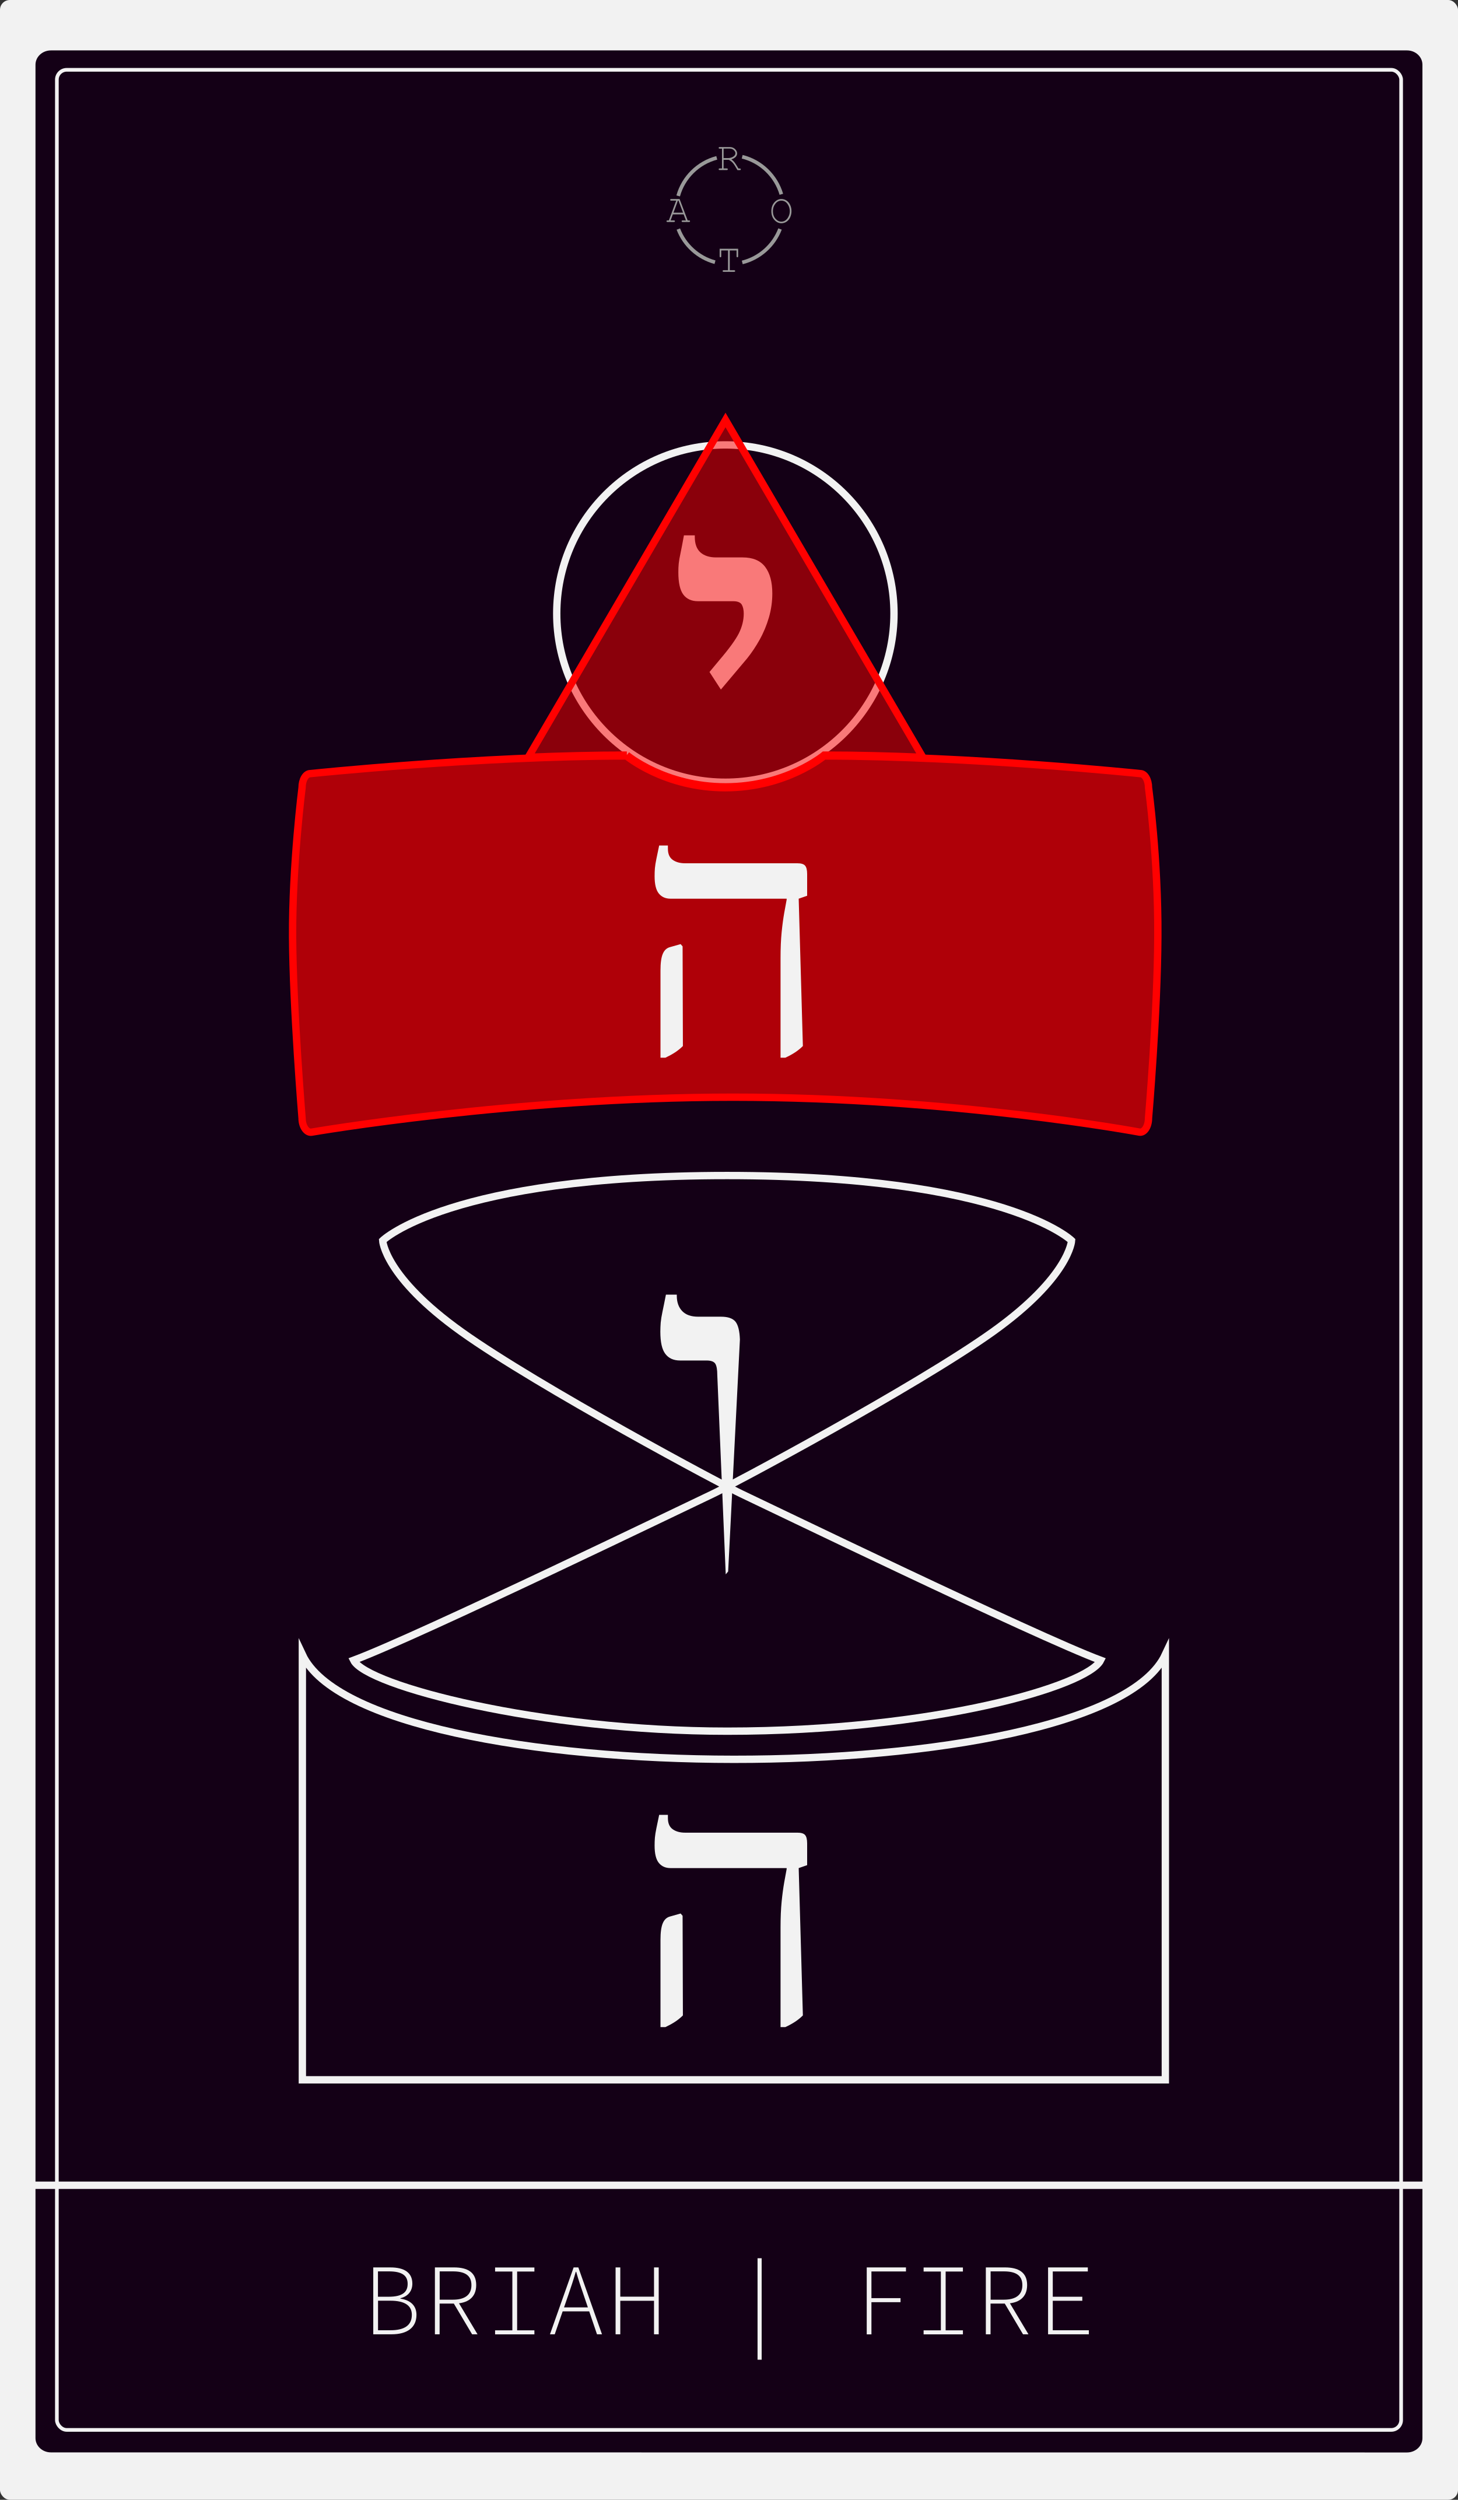 <?xml version="1.0" encoding="UTF-8"?><svg xmlns="http://www.w3.org/2000/svg" viewBox="0 0 198.43 340.16"><rect x="0" y="0" width="198.43" height="340.16" fill="#333333" stroke="none"/><defs><style>.l{mix-blend-mode:soft-light;}.l,.m,.n{fill:#f2f2f2;}.m{mix-blend-mode:overlay;}.o{opacity:.5;}.o,.p{fill:red;}.q{mix-blend-mode:hard-light;}.q,.r,.s,.t,.u{fill:none;stroke-miterlimit:10;}.q,.s{stroke:red;}.v{isolation:isolate;}.r,.t{stroke-width:.5px;}.r,.u{stroke:#f2f2f2;}.t{stroke:#999;}.w{fill:#999;}.p{opacity:.66;}.x{fill:#140016;}</style></defs><g class="v"><g id="b"><g id="c"><g id="d"><rect class="n" width="198.43" height="340.16" rx="1.34" ry="1.34"/><path class="x" d="m6.93,333.71c-1.16,0-2.1-.87-2.1-1.95V8.81c0-1.08.94-1.95,2.1-1.95h184.56c1.16,0,2.1.87,2.1,1.95v322.96c0,1.08-.94,1.95-2.1,1.95"/><g id="e"><path class="n" d="m50.81,308.54h2.32c1.88,0,2.99.69,2.99,2.21,0,.95-.53,1.71-1.62,1.98v.06c1.35.2,2.18.94,2.18,2.2,0,1.75-1.27,2.65-3.38,2.65h-2.5v-9.1Zm2.06,3.99c1.88,0,2.61-.6,2.61-1.76s-.82-1.69-2.54-1.69h-1.5v3.45h1.43Zm.27,4.56c1.86,0,2.91-.64,2.91-2.1,0-1.31-1.04-1.92-2.91-1.92h-1.69v4.02h1.69Z"/><path class="n" d="m59.19,308.54h2.61c1.82,0,3.01.66,3.01,2.4s-1.2,2.52-3.01,2.52h-1.97v4.18h-.64v-9.1Zm2.45,4.39c1.62,0,2.52-.64,2.52-1.98s-.9-1.87-2.52-1.87h-1.8v3.85h1.8Zm.63.16l2.72,4.55h-.74l-2.59-4.36.61-.19Z"/><path class="n" d="m67.38,317.1h2.35v-8h-2.35v-.55h5.35v.55h-2.35v8h2.35v.55h-5.35v-.55Z"/><path class="n" d="m78.06,308.54h.65l3.22,9.1h-.68l-1.82-5.36c-.37-1.08-.7-2.03-1.01-3.14h-.06c-.32,1.11-.64,2.06-1.01,3.14l-1.85,5.36h-.65l3.22-9.1Zm-1.75,5.44h4.1v.54h-4.1v-.54Z"/><path class="n" d="m83.78,308.54h.64v3.98h4.59v-3.98h.64v9.1h-.64v-4.56h-4.59v4.56h-.64v-9.1Z"/><path class="n" d="m103.1,307.29h.56v13.81h-.56v-13.81Z"/><path class="n" d="m117.96,308.54h5.34v.55h-4.7v3.63h3.96v.55h-3.96v4.38h-.64v-9.1Z"/><path class="n" d="m125.7,317.1h2.35v-8h-2.35v-.55h5.35v.55h-2.35v8h2.35v.55h-5.35v-.55Z"/><path class="n" d="m134.17,308.54h2.61c1.82,0,3.01.66,3.01,2.4s-1.2,2.52-3.01,2.52h-1.97v4.18h-.64v-9.1Zm2.45,4.39c1.62,0,2.52-.64,2.52-1.98s-.9-1.87-2.52-1.87h-1.8v3.85h1.8Zm.63.16l2.72,4.55h-.74l-2.59-4.36.61-.19Z"/><path class="n" d="m142.63,308.54h5.42v.55h-4.77v3.44h4.02v.55h-4.02v4.01h4.91v.55h-5.55v-9.1Z"/></g><path class="u" d="m158.6,283.01H41.15v-57.86c8.83,18.92,108.54,19.08,117.45,0v57.86Z"/><path class="n" d="m106.23,275.84v-13.56c0-1.35.05-2.53.15-3.53.1-1,.22-1.87.35-2.61.13-.74.24-1.34.33-1.81v-.13h-15.81c-.68,0-1.21-.24-1.59-.71-.38-.47-.57-1.25-.57-2.34,0-.38.01-.75.04-1.1.03-.35.1-.77.2-1.26.1-.49.23-1.1.38-1.83h1.19v.44c0,.71.22,1.21.66,1.52.44.31,1,.46,1.68.46h15.28c.5,0,.85.1,1.04.31.19.21.29.59.29,1.15v2.96l-1.15.4.57,20.05c-.32.32-.68.61-1.06.86-.38.25-.82.49-1.33.73h-.66Zm-16.34,0v-11.88c0-1,.1-1.75.31-2.25.21-.5.54-.81,1.02-.93l1.41-.4.27.31.04,13.56c-.32.32-.68.61-1.06.86-.38.25-.82.49-1.32.73h-.66Z"/><path class="n" d="m98.77,214.23l-1.15-27.13c0-.73-.09-1.24-.27-1.53-.18-.29-.58-.44-1.2-.44h-3.61c-.87,0-1.54-.3-1.99-.9-.46-.6-.68-1.61-.68-3.03,0-.4.02-.81.05-1.23.04-.42.12-.93.25-1.53.13-.6.28-1.36.46-2.27h1.48v.16c0,.87.25,1.57.74,2.08.49.51,1.21.76,2.16.76h3.12c.95,0,1.6.23,1.97.68.36.46.56,1.27.6,2.43l-1.6,31.56"/><path class="u" d="m98.95,235.57c28.27,0,49.11-6.17,50.84-9.65-8.65-3.21-46.7-21.63-48.86-22.63s-27.67-14.59-38.14-22.07c-10.47-7.48-10.71-12.41-10.71-12.41,0,0,9.03-8.85,46.88-8.85h0c37.85,0,46.88,8.85,46.88,8.85,0,0-.24,4.92-10.71,12.41-10.47,7.48-35.99,21.08-38.14,22.07-2.15,1-40.2,19.42-48.86,22.63,1.73,3.48,25.48,9.65,50.84,9.65h0Z"/><path id="f" class="p" d="m85.27,102.87s5.16,4.32,13.43,4.32,13.44-4.32,13.44-4.32c20.11,0,43.05,2.4,43.05,2.4.62,0,1.12.86,1.12,1.91,0,0,1.33,9.66,1.27,20.24-.05,10.58-1.27,24.73-1.27,24.73,0,1.15-.59,2.03-1.25,1.9,0,0-25.43-4.75-55.28-4.75s-57.37,4.76-57.37,4.76c-.67.11-1.3-.77-1.3-1.91,0,0-1.24-14.96-1.29-24.68-.05-9.72,1.29-20.29,1.29-20.29,0-1.06.5-1.91,1.12-1.91,0,0,22.93-2.4,43.03-2.4Z"/><path id="g" class="m" d="m106.23,143.93v-13.56c0-1.35.05-2.53.15-3.53.1-1,.22-1.87.35-2.61.13-.74.24-1.34.33-1.81v-.13h-15.81c-.68,0-1.21-.24-1.59-.71-.38-.47-.57-1.25-.57-2.34,0-.38.01-.75.04-1.1.03-.35.1-.77.2-1.26.1-.49.23-1.1.38-1.83h1.19v.44c0,.71.22,1.21.66,1.52.44.31,1,.46,1.68.46h15.28c.5,0,.85.1,1.04.31.19.21.29.59.29,1.15v2.96l-1.15.4.57,20.05c-.32.32-.68.61-1.06.86-.38.25-.82.49-1.33.73h-.66Zm-16.34,0v-11.88c0-1,.1-1.75.31-2.25.21-.5.54-.81,1.02-.93l1.41-.4.27.31.04,13.56c-.32.32-.68.61-1.06.86-.38.25-.82.49-1.32.73h-.66Z"/><path id="h" class="s" d="m85.27,102.87s5.16,4.32,13.43,4.32,13.44-4.32,13.44-4.32c20.11,0,43.05,2.4,43.05,2.4.62,0,1.12.86,1.12,1.91,0,0,1.33,9.66,1.27,20.24-.05,10.58-1.27,24.73-1.27,24.73,0,1.15-.59,2.03-1.25,1.9,0,0-25.43-4.75-55.28-4.75s-57.37,4.76-57.37,4.76c-.67.11-1.3-.77-1.3-1.91,0,0-1.24-14.96-1.29-24.68-.05-9.72,1.29-20.29,1.29-20.29,0-1.06.5-1.91,1.12-1.91,0,0,22.93-2.4,43.03-2.4Z"/><path id="i" class="l" d="m101.67,89.61c.62-.77,1.19-1.62,1.72-2.57.53-.95.95-1.96,1.26-3.03.31-1.07.46-2.16.46-3.25,0-1.57-.33-2.78-.98-3.63-.66-.86-1.68-1.28-3.06-1.28h-3.61c-.91,0-1.62-.23-2.13-.68-.51-.46-.77-1.16-.77-2.1v-.22h-1.48c-.18,1.02-.34,1.82-.46,2.4-.13.58-.21,1.07-.25,1.45-.04.38-.05.77-.05,1.18,0,1.42.23,2.43.68,3.03.45.6,1.12.9,1.99.9h4.81c.58,0,.96.16,1.15.46.18.31.27.72.27,1.23,0,.91-.23,1.81-.68,2.71-.46.89-1.34,2.1-2.65,3.63l-1.33,1.6,1.55,2.39,3.55-4.21Z"/><path id="j" class="u" d="m98.72,60.54c-12.67,0-22.95,10.27-22.95,22.95s10.27,22.95,22.95,22.95,22.95-10.27,22.95-22.95-10.27-22.95-22.95-22.95"/><path class="o" d="m85.3,102.75s5.16,4.32,13.43,4.32,13.44-4.32,13.44-4.32c4.43,0,8.99.12,13.42.3l-26.85-45.9-26.85,45.9c4.43-.18,8.99-.3,13.42-.3Z"/><path class="q" d="m85.3,102.75s5.16,4.32,13.43,4.32,13.44-4.32,13.44-4.32c4.43,0,8.99.12,13.42.3l-26.85-45.9-26.85,45.9c4.43-.18,8.99-.3,13.42-.3Z"/><line id="k" class="u" x1="4.07" y1="297.36" x2="194.36" y2="297.36"/><rect class="r" x="7.74" y="9.5" width="182.95" height="321.15" rx="1.34" ry="1.34"/><path class="w" d="m98.48,21.74v1.18h.42c.06,0,.09.01.12.03.02.02.03.05.03.08,0,.03-.01.06-.03.08-.02.02-.06.03-.12.03h-.94c-.05,0-.09-.01-.12-.03-.02-.02-.03-.05-.03-.08,0-.03.01-.06.03-.08.02-.02.06-.03.12-.03h.3v-2.69h-.3c-.05,0-.09-.01-.12-.03-.02-.02-.03-.05-.03-.08s.01-.06.03-.08c.02-.02.06-.03.12-.03h1.36c.28,0,.52.09.71.27.19.18.29.38.29.6,0,.16-.06.31-.18.45-.12.14-.32.26-.6.36.16.11.3.24.41.38.11.14.3.43.55.86h.17c.05,0,.09.01.12.03.02.02.03.05.03.08,0,.03-.01.06-.03.08-.02.02-.06.03-.12.03h-.3c-.28-.5-.49-.83-.65-1-.15-.17-.33-.3-.53-.4h-.72Zm0-.23h.61c.2,0,.38-.04.54-.11.16-.07.28-.16.35-.25s.11-.19.11-.3c0-.15-.08-.29-.23-.43-.15-.14-.33-.2-.55-.2h-.83v1.29Z"/><path class="w" d="m93.05,29.17h-1.48l-.3.82h.43c.05,0,.09.01.12.03.02.02.03.05.03.08,0,.03-.01.06-.03.08-.02.02-.06.03-.12.03h-.84c-.05,0-.09-.01-.12-.03-.02-.02-.03-.05-.03-.08,0-.03.01-.06.03-.08.02-.02.06-.03.12-.03h.17l1-2.69h-.67c-.05,0-.09-.01-.12-.03-.02-.02-.03-.05-.03-.08s.01-.06.03-.08c.02-.02.06-.03.12-.03h1.13l1.1,2.91h.17c.05,0,.09.01.12.03.02.02.03.05.03.08,0,.03-.01.06-.03.08-.02.02-.06.03-.12.03h-.84c-.06,0-.09-.01-.12-.03-.02-.02-.03-.05-.03-.08,0-.03.01-.06.03-.08.02-.02.06-.03.12-.03h.43l-.31-.82Zm-.09-.23l-.62-1.64h-.08l-.6,1.64h1.31Z"/><path class="w" d="m107.72,28.73c0,.3-.06.58-.18.84-.12.26-.29.46-.5.6-.21.14-.44.21-.69.21-.36,0-.68-.15-.96-.46s-.41-.7-.41-1.19.14-.88.41-1.19c.28-.31.6-.46.96-.46.25,0,.47.07.69.21.21.14.38.34.5.6.12.26.18.53.18.84Zm-.23,0c0-.37-.11-.7-.32-.99-.21-.29-.49-.44-.83-.44-.32,0-.59.14-.81.42-.22.28-.34.61-.34,1.01,0,.42.12.76.35,1.03.24.27.5.4.8.4.34,0,.61-.15.83-.44.21-.29.32-.62.32-.99Z"/><path class="w" d="m99.32,34.08v2.69h.58c.05,0,.09.01.12.03.02.02.03.05.03.08,0,.03-.01.06-.03.08-.02.02-.06.03-.12.03h-1.4c-.05,0-.09-.01-.12-.03-.02-.02-.03-.05-.03-.08,0-.03.01-.06.03-.08.02-.02.06-.03.12-.03h.58v-2.69h-.92v.78c0,.06-.01.09-.03.12-.02.02-.05.03-.08.03-.03,0-.06-.01-.08-.03-.02-.02-.03-.06-.03-.12v-1.01h2.52v1.01c0,.06-.01.09-.03.12-.02.02-.05.03-.08.03s-.06-.01-.08-.03c-.02-.02-.03-.06-.03-.12v-.78h-.92Z"/><path class="t" d="m106.34,26.44c-.74-2.52-2.78-4.48-5.33-5.11"/><path class="t" d="m101.02,35.71c2.37-.59,4.28-2.31,5.14-4.55"/><path class="t" d="m92.32,31.17c.84,2.2,2.7,3.89,4.99,4.51"/><path class="t" d="m97.55,21.48c-2.54.67-4.55,2.65-5.25,5.18"/></g></g></g></g></svg>